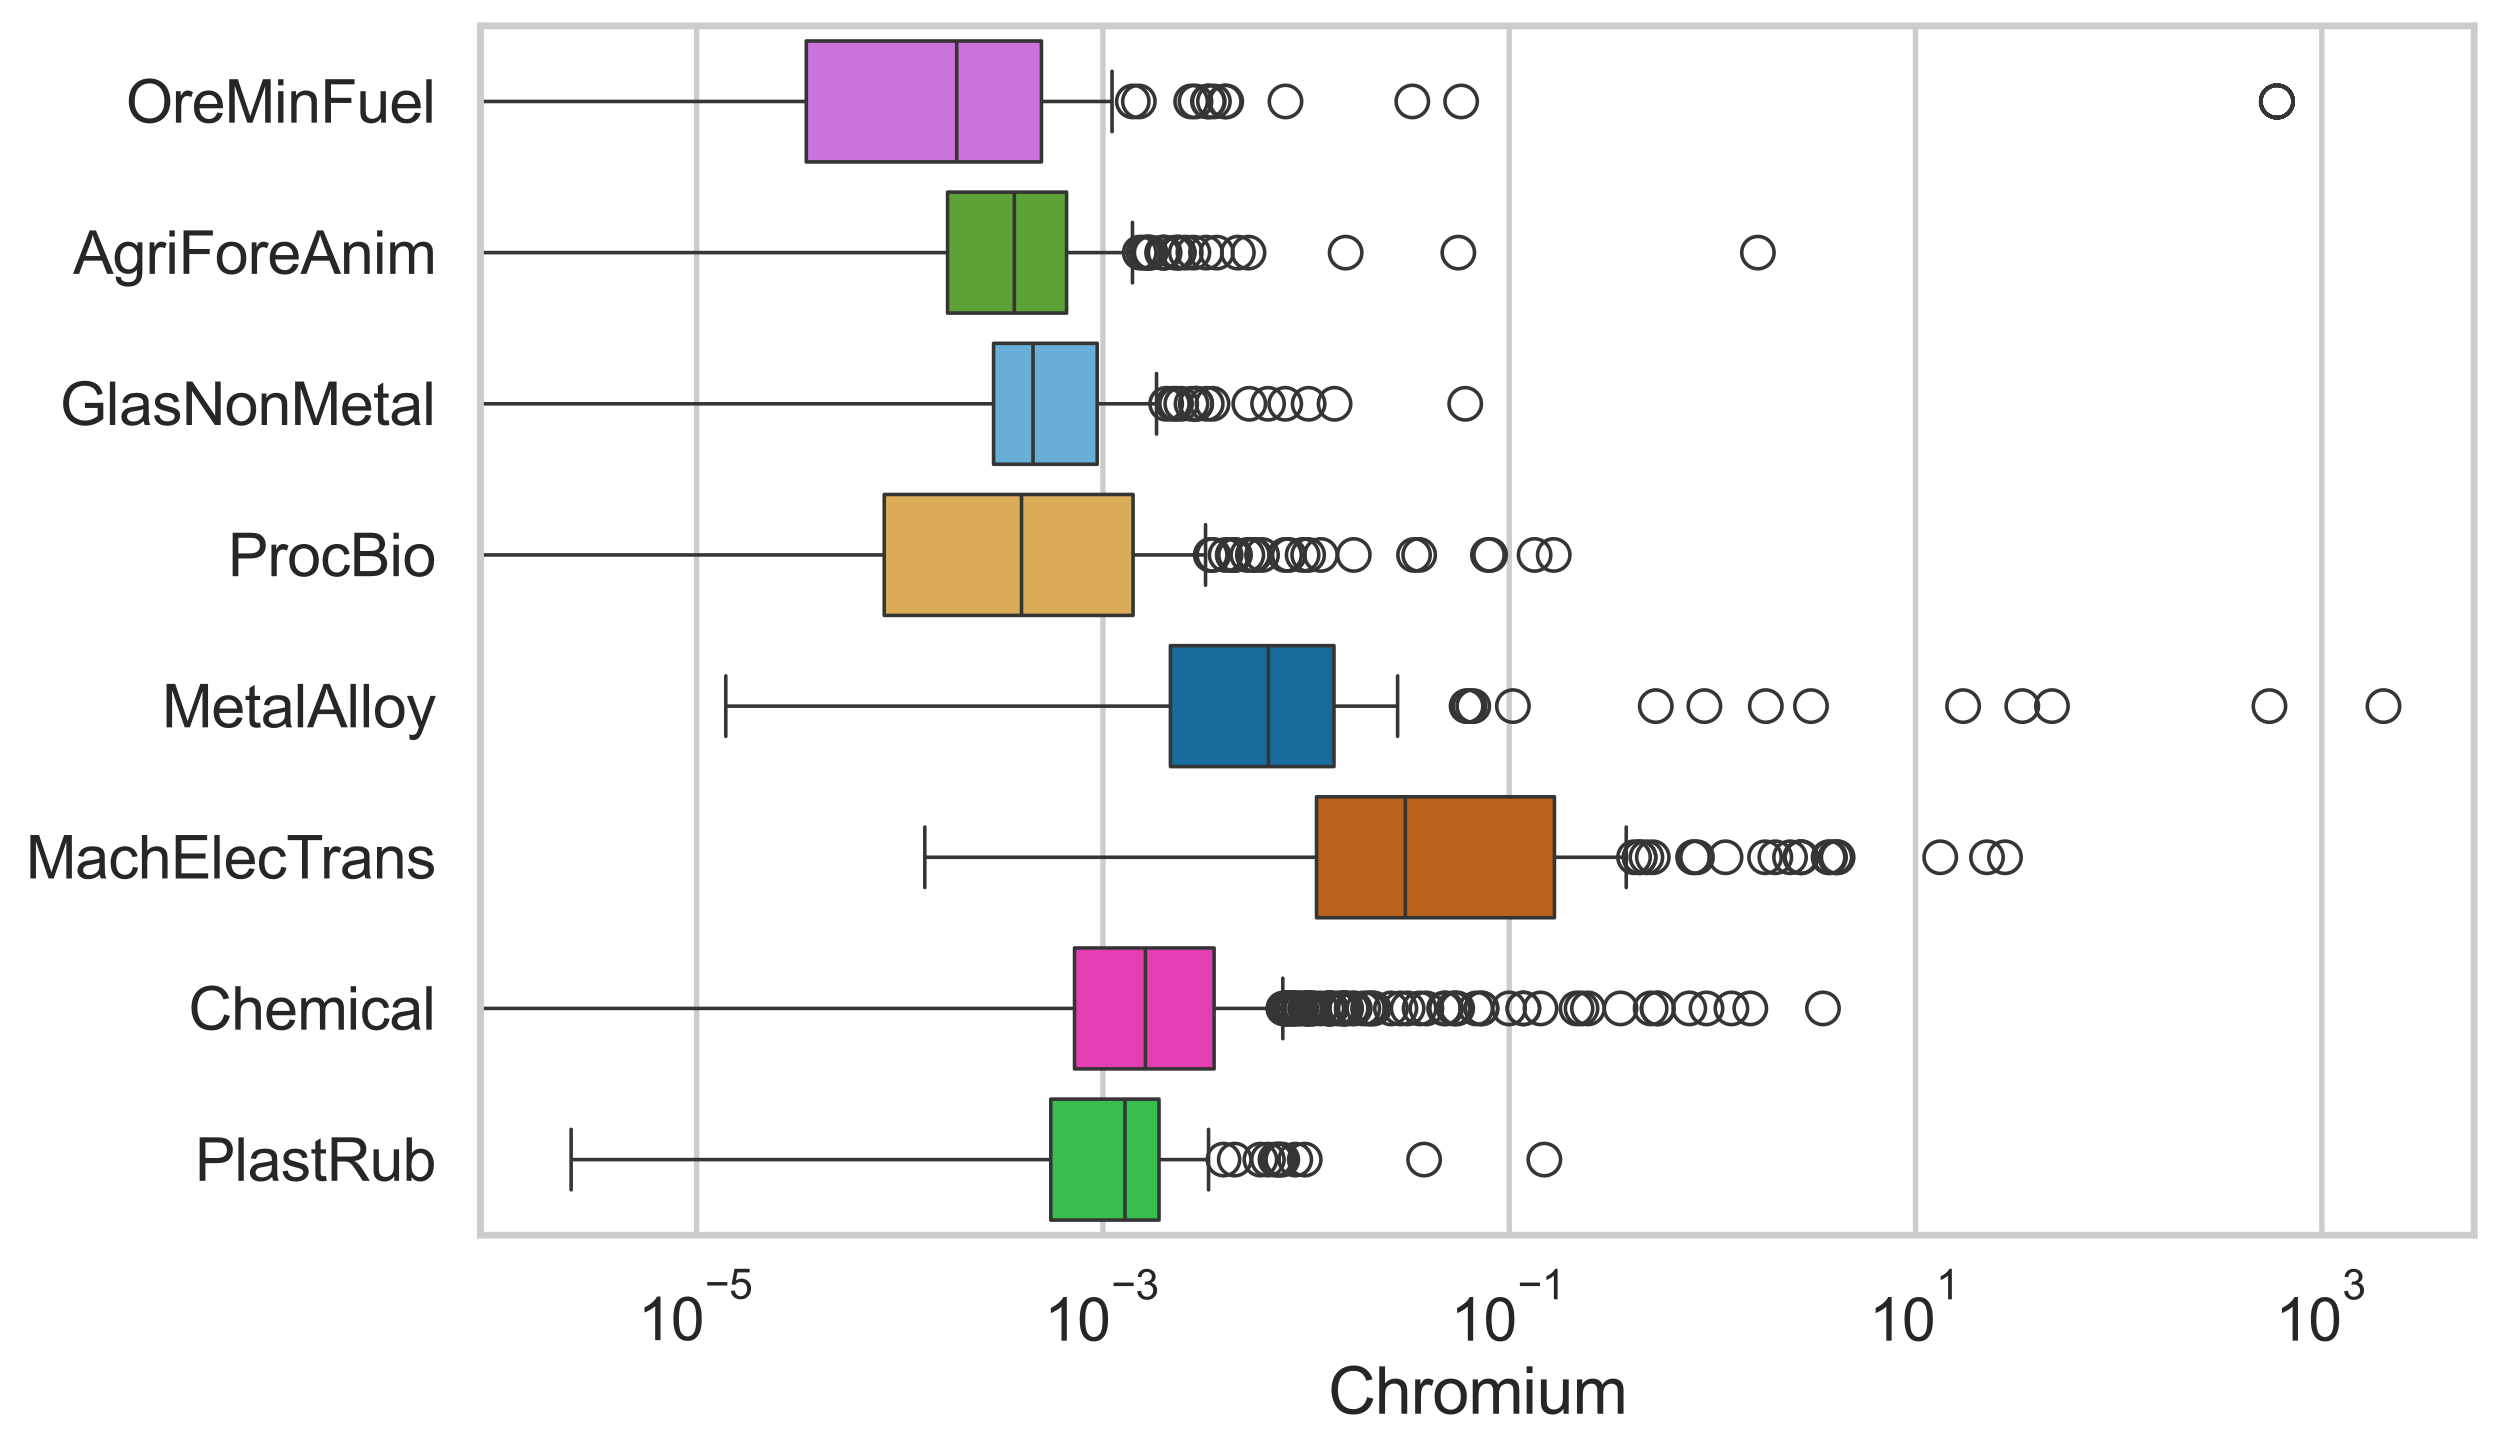 <?xml version="1.0" encoding="utf-8" standalone="no"?>
<!DOCTYPE svg PUBLIC "-//W3C//DTD SVG 1.1//EN"
  "http://www.w3.org/Graphics/SVG/1.1/DTD/svg11.dtd">
<svg xmlns:xlink="http://www.w3.org/1999/xlink" width="695.577pt" height="404.121pt" viewBox="0 0 695.577 404.121" xmlns="http://www.w3.org/2000/svg" version="1.1">
 <defs>
  <style type="text/css">*{stroke-linejoin: round; stroke-linecap: butt}</style>
 </defs>
 <g id="figure_1">
  <g id="patch_1">
   <path d="M 0 404.121 
L 695.577 404.121 
L 695.577 0 
L 0 0 
z
" style="fill: #ffffff"/>
  </g>
  <g id="axes_1">
   <g id="patch_2">
    <path d="M 133.697 343.665 
L 688.377 343.665 
L 688.377 7.2 
L 133.697 7.2 
z
" style="fill: #ffffff"/>
   </g>
   <g id="matplotlib.axis_1">
    <g id="xtick_1">
     <g id="line2d_1">
      <path d="M 193.818 343.665 
L 193.818 7.2 
" clip-path="url(#p1c34fe9212)" style="fill: none; stroke: #cccccc; stroke-width: 1.5; stroke-linecap: round"/>
     </g>
     <g id="text_1">
      <!-- $\mathdefault{10^{-5}}$ -->
      <g style="fill: #262626" transform="translate(177.483 373.015) scale(0.165 -0.165)">
       <defs>
        <path id="ArialMT-31" d="M 2384 0 
L 1822 0 
L 1822 3584 
Q 1619 3391 1289 3197 
Q 959 3003 697 2906 
L 697 3450 
Q 1169 3672 1522 3987 
Q 1875 4303 2022 4600 
L 2384 4600 
L 2384 0 
z
" transform="scale(0.016)"/>
        <path id="ArialMT-30" d="M 266 2259 
Q 266 3072 433 3567 
Q 600 4063 929 4331 
Q 1259 4600 1759 4600 
Q 2128 4600 2406 4451 
Q 2684 4303 2865 4023 
Q 3047 3744 3150 3342 
Q 3253 2941 3253 2259 
Q 3253 1453 3087 958 
Q 2922 463 2592 192 
Q 2263 -78 1759 -78 
Q 1097 -78 719 397 
Q 266 969 266 2259 
z
M 844 2259 
Q 844 1131 1108 757 
Q 1372 384 1759 384 
Q 2147 384 2411 759 
Q 2675 1134 2675 2259 
Q 2675 3391 2411 3762 
Q 2147 4134 1753 4134 
Q 1366 4134 1134 3806 
Q 844 3388 844 2259 
z
" transform="scale(0.016)"/>
        <path id="ArialMT-2212" d="M 3381 1997 
L 356 1997 
L 356 2522 
L 3381 2522 
L 3381 1997 
z
" transform="scale(0.016)"/>
        <path id="ArialMT-35" d="M 266 1200 
L 856 1250 
Q 922 819 1161 601 
Q 1400 384 1738 384 
Q 2144 384 2425 690 
Q 2706 997 2706 1503 
Q 2706 1984 2436 2262 
Q 2166 2541 1728 2541 
Q 1456 2541 1237 2417 
Q 1019 2294 894 2097 
L 366 2166 
L 809 4519 
L 3088 4519 
L 3088 3981 
L 1259 3981 
L 1013 2750 
Q 1425 3038 1878 3038 
Q 2478 3038 2890 2622 
Q 3303 2206 3303 1553 
Q 3303 931 2941 478 
Q 2500 -78 1738 -78 
Q 1113 -78 717 272 
Q 322 622 266 1200 
z
" transform="scale(0.016)"/>
       </defs>
       <use xlink:href="#ArialMT-31" transform="translate(0 0.88)"/>
       <use xlink:href="#ArialMT-30" transform="translate(55.615 0.88)"/>
       <use xlink:href="#ArialMT-2212" transform="translate(112.973 70.573) scale(0.7)"/>
       <use xlink:href="#ArialMT-35" transform="translate(153.852 70.573) scale(0.7)"/>
      </g>
     </g>
    </g>
    <g id="xtick_2">
     <g id="line2d_2">
      <path d="M 306.868 343.665 
L 306.868 7.2 
" clip-path="url(#p1c34fe9212)" style="fill: none; stroke: #cccccc; stroke-width: 1.5; stroke-linecap: round"/>
     </g>
     <g id="text_2">
      <!-- $\mathdefault{10^{-3}}$ -->
      <g style="fill: #262626" transform="translate(290.533 373.18) scale(0.165 -0.165)">
       <defs>
        <path id="ArialMT-33" d="M 269 1209 
L 831 1284 
Q 928 806 1161 595 
Q 1394 384 1728 384 
Q 2125 384 2398 659 
Q 2672 934 2672 1341 
Q 2672 1728 2419 1979 
Q 2166 2231 1775 2231 
Q 1616 2231 1378 2169 
L 1441 2663 
Q 1497 2656 1531 2656 
Q 1891 2656 2178 2843 
Q 2466 3031 2466 3422 
Q 2466 3731 2256 3934 
Q 2047 4138 1716 4138 
Q 1388 4138 1169 3931 
Q 950 3725 888 3313 
L 325 3413 
Q 428 3978 793 4289 
Q 1159 4600 1703 4600 
Q 2078 4600 2393 4439 
Q 2709 4278 2876 4000 
Q 3044 3722 3044 3409 
Q 3044 3113 2884 2869 
Q 2725 2625 2413 2481 
Q 2819 2388 3044 2092 
Q 3269 1797 3269 1353 
Q 3269 753 2831 336 
Q 2394 -81 1725 -81 
Q 1122 -81 723 278 
Q 325 638 269 1209 
z
" transform="scale(0.016)"/>
       </defs>
       <use xlink:href="#ArialMT-31" transform="translate(0 0.994)"/>
       <use xlink:href="#ArialMT-30" transform="translate(55.615 0.994)"/>
       <use xlink:href="#ArialMT-2212" transform="translate(112.973 70.688) scale(0.7)"/>
       <use xlink:href="#ArialMT-33" transform="translate(153.852 70.688) scale(0.7)"/>
      </g>
     </g>
    </g>
    <g id="xtick_3">
     <g id="line2d_3">
      <path d="M 419.919 343.665 
L 419.919 7.2 
" clip-path="url(#p1c34fe9212)" style="fill: none; stroke: #cccccc; stroke-width: 1.5; stroke-linecap: round"/>
     </g>
     <g id="text_3">
      <!-- $\mathdefault{10^{-1}}$ -->
      <g style="fill: #262626" transform="translate(403.584 373.18) scale(0.165 -0.165)">
       <use xlink:href="#ArialMT-31" transform="translate(0 0.994)"/>
       <use xlink:href="#ArialMT-30" transform="translate(55.615 0.994)"/>
       <use xlink:href="#ArialMT-2212" transform="translate(112.973 70.688) scale(0.7)"/>
       <use xlink:href="#ArialMT-31" transform="translate(153.852 70.688) scale(0.7)"/>
      </g>
     </g>
    </g>
    <g id="xtick_4">
     <g id="line2d_4">
      <path d="M 532.969 343.665 
L 532.969 7.2 
" clip-path="url(#p1c34fe9212)" style="fill: none; stroke: #cccccc; stroke-width: 1.5; stroke-linecap: round"/>
     </g>
     <g id="text_4">
      <!-- $\mathdefault{10^{1}}$ -->
      <g style="fill: #262626" transform="translate(520.017 373.18) scale(0.165 -0.165)">
       <use xlink:href="#ArialMT-31" transform="translate(0 0.994)"/>
       <use xlink:href="#ArialMT-30" transform="translate(55.615 0.994)"/>
       <use xlink:href="#ArialMT-31" transform="translate(112.973 70.688) scale(0.7)"/>
      </g>
     </g>
    </g>
    <g id="xtick_5">
     <g id="line2d_5">
      <path d="M 646.019 343.665 
L 646.019 7.2 
" clip-path="url(#p1c34fe9212)" style="fill: none; stroke: #cccccc; stroke-width: 1.5; stroke-linecap: round"/>
     </g>
     <g id="text_5">
      <!-- $\mathdefault{10^{3}}$ -->
      <g style="fill: #262626" transform="translate(633.067 373.18) scale(0.165 -0.165)">
       <use xlink:href="#ArialMT-31" transform="translate(0 0.994)"/>
       <use xlink:href="#ArialMT-30" transform="translate(55.615 0.994)"/>
       <use xlink:href="#ArialMT-33" transform="translate(112.973 70.688) scale(0.7)"/>
      </g>
     </g>
    </g>
    <g id="text_6">
     <!-- Chromium -->
     <g style="fill: #262626" transform="translate(369.533 393.344) scale(0.18 -0.18)">
      <defs>
       <path id="ArialMT-43" d="M 3763 1606 
L 4369 1453 
Q 4178 706 3683 314 
Q 3188 -78 2472 -78 
Q 1731 -78 1267 223 
Q 803 525 561 1097 
Q 319 1669 319 2325 
Q 319 3041 592 3573 
Q 866 4106 1370 4382 
Q 1875 4659 2481 4659 
Q 3169 4659 3637 4309 
Q 4106 3959 4291 3325 
L 3694 3184 
Q 3534 3684 3231 3912 
Q 2928 4141 2469 4141 
Q 1941 4141 1586 3887 
Q 1231 3634 1087 3207 
Q 944 2781 944 2328 
Q 944 1744 1114 1308 
Q 1284 872 1643 656 
Q 2003 441 2422 441 
Q 2931 441 3284 734 
Q 3638 1028 3763 1606 
z
" transform="scale(0.016)"/>
       <path id="ArialMT-68" d="M 422 0 
L 422 4581 
L 984 4581 
L 984 2938 
Q 1378 3394 1978 3394 
Q 2347 3394 2619 3248 
Q 2891 3103 3008 2847 
Q 3125 2591 3125 2103 
L 3125 0 
L 2563 0 
L 2563 2103 
Q 2563 2525 2380 2717 
Q 2197 2909 1863 2909 
Q 1613 2909 1392 2779 
Q 1172 2650 1078 2428 
Q 984 2206 984 1816 
L 984 0 
L 422 0 
z
" transform="scale(0.016)"/>
       <path id="ArialMT-72" d="M 416 0 
L 416 3319 
L 922 3319 
L 922 2816 
Q 1116 3169 1280 3281 
Q 1444 3394 1641 3394 
Q 1925 3394 2219 3213 
L 2025 2691 
Q 1819 2813 1613 2813 
Q 1428 2813 1281 2702 
Q 1134 2591 1072 2394 
Q 978 2094 978 1738 
L 978 0 
L 416 0 
z
" transform="scale(0.016)"/>
       <path id="ArialMT-6f" d="M 213 1659 
Q 213 2581 725 3025 
Q 1153 3394 1769 3394 
Q 2453 3394 2887 2945 
Q 3322 2497 3322 1706 
Q 3322 1066 3130 698 
Q 2938 331 2570 128 
Q 2203 -75 1769 -75 
Q 1072 -75 642 372 
Q 213 819 213 1659 
z
M 791 1659 
Q 791 1022 1069 705 
Q 1347 388 1769 388 
Q 2188 388 2466 706 
Q 2744 1025 2744 1678 
Q 2744 2294 2464 2611 
Q 2184 2928 1769 2928 
Q 1347 2928 1069 2612 
Q 791 2297 791 1659 
z
" transform="scale(0.016)"/>
       <path id="ArialMT-6d" d="M 422 0 
L 422 3319 
L 925 3319 
L 925 2853 
Q 1081 3097 1340 3245 
Q 1600 3394 1931 3394 
Q 2300 3394 2536 3241 
Q 2772 3088 2869 2813 
Q 3263 3394 3894 3394 
Q 4388 3394 4653 3120 
Q 4919 2847 4919 2278 
L 4919 0 
L 4359 0 
L 4359 2091 
Q 4359 2428 4304 2576 
Q 4250 2725 4106 2815 
Q 3963 2906 3769 2906 
Q 3419 2906 3187 2673 
Q 2956 2441 2956 1928 
L 2956 0 
L 2394 0 
L 2394 2156 
Q 2394 2531 2256 2718 
Q 2119 2906 1806 2906 
Q 1569 2906 1367 2781 
Q 1166 2656 1075 2415 
Q 984 2175 984 1722 
L 984 0 
L 422 0 
z
" transform="scale(0.016)"/>
       <path id="ArialMT-69" d="M 425 3934 
L 425 4581 
L 988 4581 
L 988 3934 
L 425 3934 
z
M 425 0 
L 425 3319 
L 988 3319 
L 988 0 
L 425 0 
z
" transform="scale(0.016)"/>
       <path id="ArialMT-75" d="M 2597 0 
L 2597 488 
Q 2209 -75 1544 -75 
Q 1250 -75 995 37 
Q 741 150 617 320 
Q 494 491 444 738 
Q 409 903 409 1263 
L 409 3319 
L 972 3319 
L 972 1478 
Q 972 1038 1006 884 
Q 1059 663 1231 536 
Q 1403 409 1656 409 
Q 1909 409 2131 539 
Q 2353 669 2445 892 
Q 2538 1116 2538 1541 
L 2538 3319 
L 3100 3319 
L 3100 0 
L 2597 0 
z
" transform="scale(0.016)"/>
      </defs>
      <use xlink:href="#ArialMT-43"/>
      <use xlink:href="#ArialMT-68" transform="translate(72.217 0)"/>
      <use xlink:href="#ArialMT-72" transform="translate(127.832 0)"/>
      <use xlink:href="#ArialMT-6f" transform="translate(161.133 0)"/>
      <use xlink:href="#ArialMT-6d" transform="translate(216.748 0)"/>
      <use xlink:href="#ArialMT-69" transform="translate(300.049 0)"/>
      <use xlink:href="#ArialMT-75" transform="translate(322.266 0)"/>
      <use xlink:href="#ArialMT-6d" transform="translate(377.881 0)"/>
     </g>
    </g>
   </g>
   <g id="matplotlib.axis_2">
    <g id="ytick_1">
     <g id="text_7">
      <!-- OreMinFuel -->
      <g style="fill: #262626" transform="translate(35.013 34.134) scale(0.165 -0.165)">
       <defs>
        <path id="ArialMT-4f" d="M 309 2231 
Q 309 3372 921 4017 
Q 1534 4663 2503 4663 
Q 3138 4663 3647 4359 
Q 4156 4056 4423 3514 
Q 4691 2972 4691 2284 
Q 4691 1588 4409 1038 
Q 4128 488 3612 205 
Q 3097 -78 2500 -78 
Q 1853 -78 1343 234 
Q 834 547 571 1087 
Q 309 1628 309 2231 
z
M 934 2222 
Q 934 1394 1379 917 
Q 1825 441 2497 441 
Q 3181 441 3623 922 
Q 4066 1403 4066 2288 
Q 4066 2847 3877 3264 
Q 3688 3681 3323 3911 
Q 2959 4141 2506 4141 
Q 1863 4141 1398 3698 
Q 934 3256 934 2222 
z
" transform="scale(0.016)"/>
        <path id="ArialMT-65" d="M 2694 1069 
L 3275 997 
Q 3138 488 2766 206 
Q 2394 -75 1816 -75 
Q 1088 -75 661 373 
Q 234 822 234 1631 
Q 234 2469 665 2931 
Q 1097 3394 1784 3394 
Q 2450 3394 2872 2941 
Q 3294 2488 3294 1666 
Q 3294 1616 3291 1516 
L 816 1516 
Q 847 969 1125 678 
Q 1403 388 1819 388 
Q 2128 388 2347 550 
Q 2566 713 2694 1069 
z
M 847 1978 
L 2700 1978 
Q 2663 2397 2488 2606 
Q 2219 2931 1791 2931 
Q 1403 2931 1139 2672 
Q 875 2413 847 1978 
z
" transform="scale(0.016)"/>
        <path id="ArialMT-4d" d="M 475 0 
L 475 4581 
L 1388 4581 
L 2472 1338 
Q 2622 884 2691 659 
Q 2769 909 2934 1394 
L 4031 4581 
L 4847 4581 
L 4847 0 
L 4263 0 
L 4263 3834 
L 2931 0 
L 2384 0 
L 1059 3900 
L 1059 0 
L 475 0 
z
" transform="scale(0.016)"/>
        <path id="ArialMT-6e" d="M 422 0 
L 422 3319 
L 928 3319 
L 928 2847 
Q 1294 3394 1984 3394 
Q 2284 3394 2536 3286 
Q 2788 3178 2913 3003 
Q 3038 2828 3088 2588 
Q 3119 2431 3119 2041 
L 3119 0 
L 2556 0 
L 2556 2019 
Q 2556 2363 2490 2533 
Q 2425 2703 2258 2804 
Q 2091 2906 1866 2906 
Q 1506 2906 1245 2678 
Q 984 2450 984 1813 
L 984 0 
L 422 0 
z
" transform="scale(0.016)"/>
        <path id="ArialMT-46" d="M 525 0 
L 525 4581 
L 3616 4581 
L 3616 4041 
L 1131 4041 
L 1131 2622 
L 3281 2622 
L 3281 2081 
L 1131 2081 
L 1131 0 
L 525 0 
z
" transform="scale(0.016)"/>
        <path id="ArialMT-6c" d="M 409 0 
L 409 4581 
L 972 4581 
L 972 0 
L 409 0 
z
" transform="scale(0.016)"/>
       </defs>
       <use xlink:href="#ArialMT-4f"/>
       <use xlink:href="#ArialMT-72" transform="translate(77.783 0)"/>
       <use xlink:href="#ArialMT-65" transform="translate(111.084 0)"/>
       <use xlink:href="#ArialMT-4d" transform="translate(166.699 0)"/>
       <use xlink:href="#ArialMT-69" transform="translate(250 0)"/>
       <use xlink:href="#ArialMT-6e" transform="translate(272.217 0)"/>
       <use xlink:href="#ArialMT-46" transform="translate(327.832 0)"/>
       <use xlink:href="#ArialMT-75" transform="translate(388.916 0)"/>
       <use xlink:href="#ArialMT-65" transform="translate(444.531 0)"/>
       <use xlink:href="#ArialMT-6c" transform="translate(500.146 0)"/>
      </g>
     </g>
    </g>
    <g id="ytick_2">
     <g id="text_8">
      <!-- AgriForeAnim -->
      <g style="fill: #262626" transform="translate(20.341 76.192) scale(0.165 -0.165)">
       <defs>
        <path id="ArialMT-41" d="M -9 0 
L 1750 4581 
L 2403 4581 
L 4278 0 
L 3588 0 
L 3053 1388 
L 1138 1388 
L 634 0 
L -9 0 
z
M 1313 1881 
L 2866 1881 
L 2388 3150 
Q 2169 3728 2063 4100 
Q 1975 3659 1816 3225 
L 1313 1881 
z
" transform="scale(0.016)"/>
        <path id="ArialMT-67" d="M 319 -275 
L 866 -356 
Q 900 -609 1056 -725 
Q 1266 -881 1628 -881 
Q 2019 -881 2231 -725 
Q 2444 -569 2519 -288 
Q 2563 -116 2559 434 
Q 2191 0 1641 0 
Q 956 0 581 494 
Q 206 988 206 1678 
Q 206 2153 378 2554 
Q 550 2956 876 3175 
Q 1203 3394 1644 3394 
Q 2231 3394 2613 2919 
L 2613 3319 
L 3131 3319 
L 3131 450 
Q 3131 -325 2973 -648 
Q 2816 -972 2473 -1159 
Q 2131 -1347 1631 -1347 
Q 1038 -1347 672 -1080 
Q 306 -813 319 -275 
z
M 784 1719 
Q 784 1066 1043 766 
Q 1303 466 1694 466 
Q 2081 466 2343 764 
Q 2606 1063 2606 1700 
Q 2606 2309 2336 2618 
Q 2066 2928 1684 2928 
Q 1309 2928 1046 2623 
Q 784 2319 784 1719 
z
" transform="scale(0.016)"/>
       </defs>
       <use xlink:href="#ArialMT-41"/>
       <use xlink:href="#ArialMT-67" transform="translate(66.699 0)"/>
       <use xlink:href="#ArialMT-72" transform="translate(122.314 0)"/>
       <use xlink:href="#ArialMT-69" transform="translate(155.615 0)"/>
       <use xlink:href="#ArialMT-46" transform="translate(177.832 0)"/>
       <use xlink:href="#ArialMT-6f" transform="translate(238.916 0)"/>
       <use xlink:href="#ArialMT-72" transform="translate(294.531 0)"/>
       <use xlink:href="#ArialMT-65" transform="translate(327.832 0)"/>
       <use xlink:href="#ArialMT-41" transform="translate(383.447 0)"/>
       <use xlink:href="#ArialMT-6e" transform="translate(450.146 0)"/>
       <use xlink:href="#ArialMT-69" transform="translate(505.762 0)"/>
       <use xlink:href="#ArialMT-6d" transform="translate(527.979 0)"/>
      </g>
     </g>
    </g>
    <g id="ytick_3">
     <g id="text_9">
      <!-- GlasNonMetal -->
      <g style="fill: #262626" transform="translate(16.659 118.25) scale(0.165 -0.165)">
       <defs>
        <path id="ArialMT-47" d="M 2638 1797 
L 2638 2334 
L 4578 2338 
L 4578 638 
Q 4131 281 3656 101 
Q 3181 -78 2681 -78 
Q 2006 -78 1454 211 
Q 903 500 622 1047 
Q 341 1594 341 2269 
Q 341 2938 620 3517 
Q 900 4097 1425 4378 
Q 1950 4659 2634 4659 
Q 3131 4659 3532 4498 
Q 3934 4338 4162 4050 
Q 4391 3763 4509 3300 
L 3963 3150 
Q 3859 3500 3706 3700 
Q 3553 3900 3268 4020 
Q 2984 4141 2638 4141 
Q 2222 4141 1919 4014 
Q 1616 3888 1430 3681 
Q 1244 3475 1141 3228 
Q 966 2803 966 2306 
Q 966 1694 1177 1281 
Q 1388 869 1791 669 
Q 2194 469 2647 469 
Q 3041 469 3416 620 
Q 3791 772 3984 944 
L 3984 1797 
L 2638 1797 
z
" transform="scale(0.016)"/>
        <path id="ArialMT-61" d="M 2588 409 
Q 2275 144 1986 34 
Q 1697 -75 1366 -75 
Q 819 -75 525 192 
Q 231 459 231 875 
Q 231 1119 342 1320 
Q 453 1522 633 1644 
Q 813 1766 1038 1828 
Q 1203 1872 1538 1913 
Q 2219 1994 2541 2106 
Q 2544 2222 2544 2253 
Q 2544 2597 2384 2738 
Q 2169 2928 1744 2928 
Q 1347 2928 1158 2789 
Q 969 2650 878 2297 
L 328 2372 
Q 403 2725 575 2942 
Q 747 3159 1072 3276 
Q 1397 3394 1825 3394 
Q 2250 3394 2515 3294 
Q 2781 3194 2906 3042 
Q 3031 2891 3081 2659 
Q 3109 2516 3109 2141 
L 3109 1391 
Q 3109 606 3145 398 
Q 3181 191 3288 0 
L 2700 0 
Q 2613 175 2588 409 
z
M 2541 1666 
Q 2234 1541 1622 1453 
Q 1275 1403 1131 1340 
Q 988 1278 909 1158 
Q 831 1038 831 891 
Q 831 666 1001 516 
Q 1172 366 1500 366 
Q 1825 366 2078 508 
Q 2331 650 2450 897 
Q 2541 1088 2541 1459 
L 2541 1666 
z
" transform="scale(0.016)"/>
        <path id="ArialMT-73" d="M 197 991 
L 753 1078 
Q 800 744 1014 566 
Q 1228 388 1613 388 
Q 2000 388 2187 545 
Q 2375 703 2375 916 
Q 2375 1106 2209 1216 
Q 2094 1291 1634 1406 
Q 1016 1563 777 1677 
Q 538 1791 414 1992 
Q 291 2194 291 2438 
Q 291 2659 392 2848 
Q 494 3038 669 3163 
Q 800 3259 1026 3326 
Q 1253 3394 1513 3394 
Q 1903 3394 2198 3281 
Q 2494 3169 2634 2976 
Q 2775 2784 2828 2463 
L 2278 2388 
Q 2241 2644 2061 2787 
Q 1881 2931 1553 2931 
Q 1166 2931 1000 2803 
Q 834 2675 834 2503 
Q 834 2394 903 2306 
Q 972 2216 1119 2156 
Q 1203 2125 1616 2013 
Q 2213 1853 2448 1751 
Q 2684 1650 2818 1456 
Q 2953 1263 2953 975 
Q 2953 694 2789 445 
Q 2625 197 2315 61 
Q 2006 -75 1616 -75 
Q 969 -75 630 194 
Q 291 463 197 991 
z
" transform="scale(0.016)"/>
        <path id="ArialMT-4e" d="M 488 0 
L 488 4581 
L 1109 4581 
L 3516 984 
L 3516 4581 
L 4097 4581 
L 4097 0 
L 3475 0 
L 1069 3600 
L 1069 0 
L 488 0 
z
" transform="scale(0.016)"/>
        <path id="ArialMT-74" d="M 1650 503 
L 1731 6 
Q 1494 -44 1306 -44 
Q 1000 -44 831 53 
Q 663 150 594 308 
Q 525 466 525 972 
L 525 2881 
L 113 2881 
L 113 3319 
L 525 3319 
L 525 4141 
L 1084 4478 
L 1084 3319 
L 1650 3319 
L 1650 2881 
L 1084 2881 
L 1084 941 
Q 1084 700 1114 631 
Q 1144 563 1211 522 
Q 1278 481 1403 481 
Q 1497 481 1650 503 
z
" transform="scale(0.016)"/>
       </defs>
       <use xlink:href="#ArialMT-47"/>
       <use xlink:href="#ArialMT-6c" transform="translate(77.783 0)"/>
       <use xlink:href="#ArialMT-61" transform="translate(100 0)"/>
       <use xlink:href="#ArialMT-73" transform="translate(155.615 0)"/>
       <use xlink:href="#ArialMT-4e" transform="translate(205.615 0)"/>
       <use xlink:href="#ArialMT-6f" transform="translate(277.832 0)"/>
       <use xlink:href="#ArialMT-6e" transform="translate(333.447 0)"/>
       <use xlink:href="#ArialMT-4d" transform="translate(389.062 0)"/>
       <use xlink:href="#ArialMT-65" transform="translate(472.363 0)"/>
       <use xlink:href="#ArialMT-74" transform="translate(527.979 0)"/>
       <use xlink:href="#ArialMT-61" transform="translate(555.762 0)"/>
       <use xlink:href="#ArialMT-6c" transform="translate(611.377 0)"/>
      </g>
     </g>
    </g>
    <g id="ytick_4">
     <g id="text_10">
      <!-- ProcBio -->
      <g style="fill: #262626" transform="translate(63.424 160.308) scale(0.165 -0.165)">
       <defs>
        <path id="ArialMT-50" d="M 494 0 
L 494 4581 
L 2222 4581 
Q 2678 4581 2919 4538 
Q 3256 4481 3484 4323 
Q 3713 4166 3852 3881 
Q 3991 3597 3991 3256 
Q 3991 2672 3619 2267 
Q 3247 1863 2275 1863 
L 1100 1863 
L 1100 0 
L 494 0 
z
M 1100 2403 
L 2284 2403 
Q 2872 2403 3119 2622 
Q 3366 2841 3366 3238 
Q 3366 3525 3220 3729 
Q 3075 3934 2838 4000 
Q 2684 4041 2272 4041 
L 1100 4041 
L 1100 2403 
z
" transform="scale(0.016)"/>
        <path id="ArialMT-63" d="M 2588 1216 
L 3141 1144 
Q 3050 572 2676 248 
Q 2303 -75 1759 -75 
Q 1078 -75 664 370 
Q 250 816 250 1647 
Q 250 2184 428 2587 
Q 606 2991 970 3192 
Q 1334 3394 1763 3394 
Q 2303 3394 2647 3120 
Q 2991 2847 3088 2344 
L 2541 2259 
Q 2463 2594 2264 2762 
Q 2066 2931 1784 2931 
Q 1359 2931 1093 2626 
Q 828 2322 828 1663 
Q 828 994 1084 691 
Q 1341 388 1753 388 
Q 2084 388 2306 591 
Q 2528 794 2588 1216 
z
" transform="scale(0.016)"/>
        <path id="ArialMT-42" d="M 469 0 
L 469 4581 
L 2188 4581 
Q 2713 4581 3030 4442 
Q 3347 4303 3526 4014 
Q 3706 3725 3706 3409 
Q 3706 3116 3547 2856 
Q 3388 2597 3066 2438 
Q 3481 2316 3704 2022 
Q 3928 1728 3928 1328 
Q 3928 1006 3792 729 
Q 3656 453 3456 303 
Q 3256 153 2954 76 
Q 2653 0 2216 0 
L 469 0 
z
M 1075 2656 
L 2066 2656 
Q 2469 2656 2644 2709 
Q 2875 2778 2992 2937 
Q 3109 3097 3109 3338 
Q 3109 3566 3000 3739 
Q 2891 3913 2687 3977 
Q 2484 4041 1991 4041 
L 1075 4041 
L 1075 2656 
z
M 1075 541 
L 2216 541 
Q 2509 541 2628 563 
Q 2838 600 2978 687 
Q 3119 775 3209 942 
Q 3300 1109 3300 1328 
Q 3300 1584 3169 1773 
Q 3038 1963 2805 2039 
Q 2572 2116 2134 2116 
L 1075 2116 
L 1075 541 
z
" transform="scale(0.016)"/>
       </defs>
       <use xlink:href="#ArialMT-50"/>
       <use xlink:href="#ArialMT-72" transform="translate(66.699 0)"/>
       <use xlink:href="#ArialMT-6f" transform="translate(100 0)"/>
       <use xlink:href="#ArialMT-63" transform="translate(155.615 0)"/>
       <use xlink:href="#ArialMT-42" transform="translate(205.615 0)"/>
       <use xlink:href="#ArialMT-69" transform="translate(272.314 0)"/>
       <use xlink:href="#ArialMT-6f" transform="translate(294.531 0)"/>
      </g>
     </g>
    </g>
    <g id="ytick_5">
     <g id="text_11">
      <!-- MetalAlloy -->
      <g style="fill: #262626" transform="translate(45.088 202.366) scale(0.165 -0.165)">
       <defs>
        <path id="ArialMT-79" d="M 397 -1278 
L 334 -750 
Q 519 -800 656 -800 
Q 844 -800 956 -737 
Q 1069 -675 1141 -563 
Q 1194 -478 1313 -144 
Q 1328 -97 1363 -6 
L 103 3319 
L 709 3319 
L 1400 1397 
Q 1534 1031 1641 628 
Q 1738 1016 1872 1384 
L 2581 3319 
L 3144 3319 
L 1881 -56 
Q 1678 -603 1566 -809 
Q 1416 -1088 1222 -1217 
Q 1028 -1347 759 -1347 
Q 597 -1347 397 -1278 
z
" transform="scale(0.016)"/>
       </defs>
       <use xlink:href="#ArialMT-4d"/>
       <use xlink:href="#ArialMT-65" transform="translate(83.301 0)"/>
       <use xlink:href="#ArialMT-74" transform="translate(138.916 0)"/>
       <use xlink:href="#ArialMT-61" transform="translate(166.699 0)"/>
       <use xlink:href="#ArialMT-6c" transform="translate(222.314 0)"/>
       <use xlink:href="#ArialMT-41" transform="translate(244.531 0)"/>
       <use xlink:href="#ArialMT-6c" transform="translate(311.23 0)"/>
       <use xlink:href="#ArialMT-6c" transform="translate(333.447 0)"/>
       <use xlink:href="#ArialMT-6f" transform="translate(355.664 0)"/>
       <use xlink:href="#ArialMT-79" transform="translate(411.279 0)"/>
      </g>
     </g>
    </g>
    <g id="ytick_6">
     <g id="text_12">
      <!-- MachElecTrans -->
      <g style="fill: #262626" transform="translate(7.2 244.425) scale(0.165 -0.165)">
       <defs>
        <path id="ArialMT-45" d="M 506 0 
L 506 4581 
L 3819 4581 
L 3819 4041 
L 1113 4041 
L 1113 2638 
L 3647 2638 
L 3647 2100 
L 1113 2100 
L 1113 541 
L 3925 541 
L 3925 0 
L 506 0 
z
" transform="scale(0.016)"/>
        <path id="ArialMT-54" d="M 1659 0 
L 1659 4041 
L 150 4041 
L 150 4581 
L 3781 4581 
L 3781 4041 
L 2266 4041 
L 2266 0 
L 1659 0 
z
" transform="scale(0.016)"/>
       </defs>
       <use xlink:href="#ArialMT-4d"/>
       <use xlink:href="#ArialMT-61" transform="translate(83.301 0)"/>
       <use xlink:href="#ArialMT-63" transform="translate(138.916 0)"/>
       <use xlink:href="#ArialMT-68" transform="translate(188.916 0)"/>
       <use xlink:href="#ArialMT-45" transform="translate(244.531 0)"/>
       <use xlink:href="#ArialMT-6c" transform="translate(311.23 0)"/>
       <use xlink:href="#ArialMT-65" transform="translate(333.447 0)"/>
       <use xlink:href="#ArialMT-63" transform="translate(389.062 0)"/>
       <use xlink:href="#ArialMT-54" transform="translate(439.062 0)"/>
       <use xlink:href="#ArialMT-72" transform="translate(496.396 0)"/>
       <use xlink:href="#ArialMT-61" transform="translate(529.697 0)"/>
       <use xlink:href="#ArialMT-6e" transform="translate(585.312 0)"/>
       <use xlink:href="#ArialMT-73" transform="translate(640.928 0)"/>
      </g>
     </g>
    </g>
    <g id="ytick_7">
     <g id="text_13">
      <!-- Chemical -->
      <g style="fill: #262626" transform="translate(52.428 286.483) scale(0.165 -0.165)">
       <use xlink:href="#ArialMT-43"/>
       <use xlink:href="#ArialMT-68" transform="translate(72.217 0)"/>
       <use xlink:href="#ArialMT-65" transform="translate(127.832 0)"/>
       <use xlink:href="#ArialMT-6d" transform="translate(183.447 0)"/>
       <use xlink:href="#ArialMT-69" transform="translate(266.748 0)"/>
       <use xlink:href="#ArialMT-63" transform="translate(288.965 0)"/>
       <use xlink:href="#ArialMT-61" transform="translate(338.965 0)"/>
       <use xlink:href="#ArialMT-6c" transform="translate(394.58 0)"/>
      </g>
     </g>
    </g>
    <g id="ytick_8">
     <g id="text_14">
      <!-- PlastRub -->
      <g style="fill: #262626" transform="translate(54.248 328.541) scale(0.165 -0.165)">
       <defs>
        <path id="ArialMT-52" d="M 503 0 
L 503 4581 
L 2534 4581 
Q 3147 4581 3465 4457 
Q 3784 4334 3975 4021 
Q 4166 3709 4166 3331 
Q 4166 2844 3850 2509 
Q 3534 2175 2875 2084 
Q 3116 1969 3241 1856 
Q 3506 1613 3744 1247 
L 4541 0 
L 3778 0 
L 3172 953 
Q 2906 1366 2734 1584 
Q 2563 1803 2427 1890 
Q 2291 1978 2150 2013 
Q 2047 2034 1813 2034 
L 1109 2034 
L 1109 0 
L 503 0 
z
M 1109 2559 
L 2413 2559 
Q 2828 2559 3062 2645 
Q 3297 2731 3419 2920 
Q 3541 3109 3541 3331 
Q 3541 3656 3305 3865 
Q 3069 4075 2559 4075 
L 1109 4075 
L 1109 2559 
z
" transform="scale(0.016)"/>
        <path id="ArialMT-62" d="M 941 0 
L 419 0 
L 419 4581 
L 981 4581 
L 981 2947 
Q 1338 3394 1891 3394 
Q 2197 3394 2470 3270 
Q 2744 3147 2920 2923 
Q 3097 2700 3197 2384 
Q 3297 2069 3297 1709 
Q 3297 856 2875 390 
Q 2453 -75 1863 -75 
Q 1275 -75 941 416 
L 941 0 
z
M 934 1684 
Q 934 1088 1097 822 
Q 1363 388 1816 388 
Q 2184 388 2453 708 
Q 2722 1028 2722 1663 
Q 2722 2313 2464 2622 
Q 2206 2931 1841 2931 
Q 1472 2931 1203 2611 
Q 934 2291 934 1684 
z
" transform="scale(0.016)"/>
       </defs>
       <use xlink:href="#ArialMT-50"/>
       <use xlink:href="#ArialMT-6c" transform="translate(66.699 0)"/>
       <use xlink:href="#ArialMT-61" transform="translate(88.916 0)"/>
       <use xlink:href="#ArialMT-73" transform="translate(144.531 0)"/>
       <use xlink:href="#ArialMT-74" transform="translate(194.531 0)"/>
       <use xlink:href="#ArialMT-52" transform="translate(222.314 0)"/>
       <use xlink:href="#ArialMT-75" transform="translate(294.531 0)"/>
       <use xlink:href="#ArialMT-62" transform="translate(350.146 0)"/>
      </g>
     </g>
    </g>
   </g>
   <g id="patch_3">
    <path d="M 224.335 11.406 
L 224.335 45.052 
L 289.759 45.052 
L 289.759 11.406 
L 224.335 11.406 
z
" clip-path="url(#p1c34fe9212)" style="fill: #ca74db; stroke: #353535; stroke-linejoin: miter"/>
   </g>
   <g id="line2d_6">
    <path d="M 224.335 28.229 
L -1 28.229 
" clip-path="url(#p1c34fe9212)" style="fill: none; stroke: #353535"/>
   </g>
   <g id="line2d_7">
    <path d="M 289.759 28.229 
L 309.404 28.229 
" clip-path="url(#p1c34fe9212)" style="fill: none; stroke: #353535"/>
   </g>
   <g id="line2d_8">
    <path clip-path="url(#p1c34fe9212)" style="fill: none; stroke: #353535; stroke-linecap: round"/>
   </g>
   <g id="line2d_9">
    <path d="M 309.404 19.817 
L 309.404 36.641 
" clip-path="url(#p1c34fe9212)" style="fill: none; stroke: #353535; stroke-linecap: round"/>
   </g>
   <g id="line2d_10">
    <defs>
     <path id="mc097c3f015" d="M 0 4.5 
C 1.193 4.5 2.338 4.026 3.182 3.182 
C 4.026 2.338 4.5 1.193 4.5 0 
C 4.5 -1.193 4.026 -2.338 3.182 -3.182 
C 2.338 -4.026 1.193 -4.5 0 -4.5 
C -1.193 -4.5 -2.338 -4.026 -3.182 -3.182 
C -4.026 -2.338 -4.5 -1.193 -4.5 0 
C -4.5 1.193 -4.026 2.338 -3.182 3.182 
C -2.338 4.026 -1.193 4.5 0 4.5 
z
" style="stroke: #353535"/>
    </defs>
    <g clip-path="url(#p1c34fe9212)">
     <use xlink:href="#mc097c3f015" x="633.516" y="28.229" style="fill-opacity: 0; stroke: #353535"/>
     <use xlink:href="#mc097c3f015" x="633.512" y="28.229" style="fill-opacity: 0; stroke: #353535"/>
     <use xlink:href="#mc097c3f015" x="633.481" y="28.229" style="fill-opacity: 0; stroke: #353535"/>
     <use xlink:href="#mc097c3f015" x="340.763" y="28.229" style="fill-opacity: 0; stroke: #353535"/>
     <use xlink:href="#mc097c3f015" x="331.419" y="28.229" style="fill-opacity: 0; stroke: #353535"/>
     <use xlink:href="#mc097c3f015" x="336.081" y="28.229" style="fill-opacity: 0; stroke: #353535"/>
     <use xlink:href="#mc097c3f015" x="633.519" y="28.229" style="fill-opacity: 0; stroke: #353535"/>
     <use xlink:href="#mc097c3f015" x="341.18" y="28.229" style="fill-opacity: 0; stroke: #353535"/>
     <use xlink:href="#mc097c3f015" x="332.625" y="28.229" style="fill-opacity: 0; stroke: #353535"/>
     <use xlink:href="#mc097c3f015" x="633.517" y="28.229" style="fill-opacity: 0; stroke: #353535"/>
     <use xlink:href="#mc097c3f015" x="357.662" y="28.229" style="fill-opacity: 0; stroke: #353535"/>
     <use xlink:href="#mc097c3f015" x="633.516" y="28.229" style="fill-opacity: 0; stroke: #353535"/>
     <use xlink:href="#mc097c3f015" x="406.536" y="28.229" style="fill-opacity: 0; stroke: #353535"/>
     <use xlink:href="#mc097c3f015" x="633.511" y="28.229" style="fill-opacity: 0; stroke: #353535"/>
     <use xlink:href="#mc097c3f015" x="316.863" y="28.229" style="fill-opacity: 0; stroke: #353535"/>
     <use xlink:href="#mc097c3f015" x="633.516" y="28.229" style="fill-opacity: 0; stroke: #353535"/>
     <use xlink:href="#mc097c3f015" x="633.519" y="28.229" style="fill-opacity: 0; stroke: #353535"/>
     <use xlink:href="#mc097c3f015" x="392.944" y="28.229" style="fill-opacity: 0; stroke: #353535"/>
     <use xlink:href="#mc097c3f015" x="315.178" y="28.229" style="fill-opacity: 0; stroke: #353535"/>
     <use xlink:href="#mc097c3f015" x="337.752" y="28.229" style="fill-opacity: 0; stroke: #353535"/>
     <use xlink:href="#mc097c3f015" x="633.512" y="28.229" style="fill-opacity: 0; stroke: #353535"/>
     <use xlink:href="#mc097c3f015" x="633.516" y="28.229" style="fill-opacity: 0; stroke: #353535"/>
     <use xlink:href="#mc097c3f015" x="633.514" y="28.229" style="fill-opacity: 0; stroke: #353535"/>
     <use xlink:href="#mc097c3f015" x="633.507" y="28.229" style="fill-opacity: 0; stroke: #353535"/>
     <use xlink:href="#mc097c3f015" x="336.313" y="28.229" style="fill-opacity: 0; stroke: #353535"/>
    </g>
   </g>
   <g id="patch_4">
    <path d="M 263.644 53.464 
L 263.644 87.11 
L 296.759 87.11 
L 296.759 53.464 
L 263.644 53.464 
z
" clip-path="url(#p1c34fe9212)" style="fill: #5ca236; stroke: #353535; stroke-linejoin: miter"/>
   </g>
   <g id="line2d_11">
    <path d="M 263.644 70.287 
L -1 70.287 
" clip-path="url(#p1c34fe9212)" style="fill: none; stroke: #353535"/>
   </g>
   <g id="line2d_12">
    <path d="M 296.759 70.287 
L 315.089 70.287 
" clip-path="url(#p1c34fe9212)" style="fill: none; stroke: #353535"/>
   </g>
   <g id="line2d_13">
    <path clip-path="url(#p1c34fe9212)" style="fill: none; stroke: #353535; stroke-linecap: round"/>
   </g>
   <g id="line2d_14">
    <path d="M 315.089 61.875 
L 315.089 78.699 
" clip-path="url(#p1c34fe9212)" style="fill: none; stroke: #353535; stroke-linecap: round"/>
   </g>
   <g id="line2d_15">
    <g clip-path="url(#p1c34fe9212)">
     <use xlink:href="#mc097c3f015" x="338.561" y="70.287" style="fill-opacity: 0; stroke: #353535"/>
     <use xlink:href="#mc097c3f015" x="329.923" y="70.287" style="fill-opacity: 0; stroke: #353535"/>
     <use xlink:href="#mc097c3f015" x="324.033" y="70.287" style="fill-opacity: 0; stroke: #353535"/>
     <use xlink:href="#mc097c3f015" x="326.941" y="70.287" style="fill-opacity: 0; stroke: #353535"/>
     <use xlink:href="#mc097c3f015" x="319.216" y="70.287" style="fill-opacity: 0; stroke: #353535"/>
     <use xlink:href="#mc097c3f015" x="489.103" y="70.287" style="fill-opacity: 0; stroke: #353535"/>
     <use xlink:href="#mc097c3f015" x="317.126" y="70.287" style="fill-opacity: 0; stroke: #353535"/>
     <use xlink:href="#mc097c3f015" x="374.404" y="70.287" style="fill-opacity: 0; stroke: #353535"/>
     <use xlink:href="#mc097c3f015" x="319.276" y="70.287" style="fill-opacity: 0; stroke: #353535"/>
     <use xlink:href="#mc097c3f015" x="320.131" y="70.287" style="fill-opacity: 0; stroke: #353535"/>
     <use xlink:href="#mc097c3f015" x="347.372" y="70.287" style="fill-opacity: 0; stroke: #353535"/>
     <use xlink:href="#mc097c3f015" x="344.413" y="70.287" style="fill-opacity: 0; stroke: #353535"/>
     <use xlink:href="#mc097c3f015" x="319.92" y="70.287" style="fill-opacity: 0; stroke: #353535"/>
     <use xlink:href="#mc097c3f015" x="405.753" y="70.287" style="fill-opacity: 0; stroke: #353535"/>
     <use xlink:href="#mc097c3f015" x="319.148" y="70.287" style="fill-opacity: 0; stroke: #353535"/>
     <use xlink:href="#mc097c3f015" x="335.543" y="70.287" style="fill-opacity: 0; stroke: #353535"/>
     <use xlink:href="#mc097c3f015" x="323.332" y="70.287" style="fill-opacity: 0; stroke: #353535"/>
     <use xlink:href="#mc097c3f015" x="327.936" y="70.287" style="fill-opacity: 0; stroke: #353535"/>
     <use xlink:href="#mc097c3f015" x="327.95" y="70.287" style="fill-opacity: 0; stroke: #353535"/>
     <use xlink:href="#mc097c3f015" x="318.163" y="70.287" style="fill-opacity: 0; stroke: #353535"/>
     <use xlink:href="#mc097c3f015" x="323.828" y="70.287" style="fill-opacity: 0; stroke: #353535"/>
     <use xlink:href="#mc097c3f015" x="332.051" y="70.287" style="fill-opacity: 0; stroke: #353535"/>
    </g>
   </g>
   <g id="patch_5">
    <path d="M 276.447 95.522 
L 276.447 129.168 
L 305.274 129.168 
L 305.274 95.522 
L 276.447 95.522 
z
" clip-path="url(#p1c34fe9212)" style="fill: #68afd7; stroke: #353535; stroke-linejoin: miter"/>
   </g>
   <g id="line2d_16">
    <path d="M 276.447 112.345 
L -1 112.345 
" clip-path="url(#p1c34fe9212)" style="fill: none; stroke: #353535"/>
   </g>
   <g id="line2d_17">
    <path d="M 305.274 112.345 
L 321.782 112.345 
" clip-path="url(#p1c34fe9212)" style="fill: none; stroke: #353535"/>
   </g>
   <g id="line2d_18">
    <path clip-path="url(#p1c34fe9212)" style="fill: none; stroke: #353535; stroke-linecap: round"/>
   </g>
   <g id="line2d_19">
    <path d="M 321.782 103.934 
L 321.782 120.757 
" clip-path="url(#p1c34fe9212)" style="fill: none; stroke: #353535; stroke-linecap: round"/>
   </g>
   <g id="line2d_20">
    <g clip-path="url(#p1c34fe9212)">
     <use xlink:href="#mc097c3f015" x="332.807" y="112.345" style="fill-opacity: 0; stroke: #353535"/>
     <use xlink:href="#mc097c3f015" x="327.215" y="112.345" style="fill-opacity: 0; stroke: #353535"/>
     <use xlink:href="#mc097c3f015" x="331.523" y="112.345" style="fill-opacity: 0; stroke: #353535"/>
     <use xlink:href="#mc097c3f015" x="364.101" y="112.345" style="fill-opacity: 0; stroke: #353535"/>
     <use xlink:href="#mc097c3f015" x="326.325" y="112.345" style="fill-opacity: 0; stroke: #353535"/>
     <use xlink:href="#mc097c3f015" x="324.47" y="112.345" style="fill-opacity: 0; stroke: #353535"/>
     <use xlink:href="#mc097c3f015" x="335.751" y="112.345" style="fill-opacity: 0; stroke: #353535"/>
     <use xlink:href="#mc097c3f015" x="352.816" y="112.345" style="fill-opacity: 0; stroke: #353535"/>
     <use xlink:href="#mc097c3f015" x="371.316" y="112.345" style="fill-opacity: 0; stroke: #353535"/>
     <use xlink:href="#mc097c3f015" x="328.652" y="112.345" style="fill-opacity: 0; stroke: #353535"/>
     <use xlink:href="#mc097c3f015" x="332.799" y="112.345" style="fill-opacity: 0; stroke: #353535"/>
     <use xlink:href="#mc097c3f015" x="332.728" y="112.345" style="fill-opacity: 0; stroke: #353535"/>
     <use xlink:href="#mc097c3f015" x="357.594" y="112.345" style="fill-opacity: 0; stroke: #353535"/>
     <use xlink:href="#mc097c3f015" x="337.362" y="112.345" style="fill-opacity: 0; stroke: #353535"/>
     <use xlink:href="#mc097c3f015" x="407.671" y="112.345" style="fill-opacity: 0; stroke: #353535"/>
     <use xlink:href="#mc097c3f015" x="347.603" y="112.345" style="fill-opacity: 0; stroke: #353535"/>
    </g>
   </g>
   <g id="patch_6">
    <path d="M 246.021 137.58 
L 246.021 171.226 
L 315.253 171.226 
L 315.253 137.58 
L 246.021 137.58 
z
" clip-path="url(#p1c34fe9212)" style="fill: #daac58; stroke: #353535; stroke-linejoin: miter"/>
   </g>
   <g id="line2d_21">
    <path d="M 246.021 154.403 
L -1 154.403 
" clip-path="url(#p1c34fe9212)" style="fill: none; stroke: #353535"/>
   </g>
   <g id="line2d_22">
    <path d="M 315.253 154.403 
L 335.419 154.403 
" clip-path="url(#p1c34fe9212)" style="fill: none; stroke: #353535"/>
   </g>
   <g id="line2d_23">
    <path clip-path="url(#p1c34fe9212)" style="fill: none; stroke: #353535; stroke-linecap: round"/>
   </g>
   <g id="line2d_24">
    <path d="M 335.419 145.992 
L 335.419 162.815 
" clip-path="url(#p1c34fe9212)" style="fill: none; stroke: #353535; stroke-linecap: round"/>
   </g>
   <g id="line2d_25">
    <g clip-path="url(#p1c34fe9212)">
     <use xlink:href="#mc097c3f015" x="347.049" y="154.403" style="fill-opacity: 0; stroke: #353535"/>
     <use xlink:href="#mc097c3f015" x="414.594" y="154.403" style="fill-opacity: 0; stroke: #353535"/>
     <use xlink:href="#mc097c3f015" x="363.976" y="154.403" style="fill-opacity: 0; stroke: #353535"/>
     <use xlink:href="#mc097c3f015" x="343.619" y="154.403" style="fill-opacity: 0; stroke: #353535"/>
     <use xlink:href="#mc097c3f015" x="432.297" y="154.403" style="fill-opacity: 0; stroke: #353535"/>
     <use xlink:href="#mc097c3f015" x="351.146" y="154.403" style="fill-opacity: 0; stroke: #353535"/>
     <use xlink:href="#mc097c3f015" x="342.987" y="154.403" style="fill-opacity: 0; stroke: #353535"/>
     <use xlink:href="#mc097c3f015" x="349.064" y="154.403" style="fill-opacity: 0; stroke: #353535"/>
     <use xlink:href="#mc097c3f015" x="413.994" y="154.403" style="fill-opacity: 0; stroke: #353535"/>
     <use xlink:href="#mc097c3f015" x="367.52" y="154.403" style="fill-opacity: 0; stroke: #353535"/>
     <use xlink:href="#mc097c3f015" x="426.976" y="154.403" style="fill-opacity: 0; stroke: #353535"/>
     <use xlink:href="#mc097c3f015" x="376.667" y="154.403" style="fill-opacity: 0; stroke: #353535"/>
     <use xlink:href="#mc097c3f015" x="343.361" y="154.403" style="fill-opacity: 0; stroke: #353535"/>
     <use xlink:href="#mc097c3f015" x="341.001" y="154.403" style="fill-opacity: 0; stroke: #353535"/>
     <use xlink:href="#mc097c3f015" x="357.563" y="154.403" style="fill-opacity: 0; stroke: #353535"/>
     <use xlink:href="#mc097c3f015" x="394.864" y="154.403" style="fill-opacity: 0; stroke: #353535"/>
     <use xlink:href="#mc097c3f015" x="337.585" y="154.403" style="fill-opacity: 0; stroke: #353535"/>
     <use xlink:href="#mc097c3f015" x="336.87" y="154.403" style="fill-opacity: 0; stroke: #353535"/>
     <use xlink:href="#mc097c3f015" x="393.432" y="154.403" style="fill-opacity: 0; stroke: #353535"/>
     <use xlink:href="#mc097c3f015" x="358.59" y="154.403" style="fill-opacity: 0; stroke: #353535"/>
     <use xlink:href="#mc097c3f015" x="343.117" y="154.403" style="fill-opacity: 0; stroke: #353535"/>
     <use xlink:href="#mc097c3f015" x="362.429" y="154.403" style="fill-opacity: 0; stroke: #353535"/>
     <use xlink:href="#mc097c3f015" x="348.574" y="154.403" style="fill-opacity: 0; stroke: #353535"/>
    </g>
   </g>
   <g id="patch_7">
    <path d="M 325.651 179.638 
L 325.651 213.285 
L 371.15 213.285 
L 371.15 179.638 
L 325.651 179.638 
z
" clip-path="url(#p1c34fe9212)" style="fill: #166c9c; stroke: #353535; stroke-linejoin: miter"/>
   </g>
   <g id="line2d_26">
    <path d="M 325.651 196.461 
L 201.936 196.461 
" clip-path="url(#p1c34fe9212)" style="fill: none; stroke: #353535"/>
   </g>
   <g id="line2d_27">
    <path d="M 371.15 196.461 
L 388.858 196.461 
" clip-path="url(#p1c34fe9212)" style="fill: none; stroke: #353535"/>
   </g>
   <g id="line2d_28">
    <path d="M 201.936 188.05 
L 201.936 204.873 
" clip-path="url(#p1c34fe9212)" style="fill: none; stroke: #353535; stroke-linecap: round"/>
   </g>
   <g id="line2d_29">
    <path d="M 388.858 188.05 
L 388.858 204.873 
" clip-path="url(#p1c34fe9212)" style="fill: none; stroke: #353535; stroke-linecap: round"/>
   </g>
   <g id="line2d_30">
    <g clip-path="url(#p1c34fe9212)">
     <use xlink:href="#mc097c3f015" x="562.662" y="196.461" style="fill-opacity: 0; stroke: #353535"/>
     <use xlink:href="#mc097c3f015" x="408.055" y="196.461" style="fill-opacity: 0; stroke: #353535"/>
     <use xlink:href="#mc097c3f015" x="409.903" y="196.461" style="fill-opacity: 0; stroke: #353535"/>
     <use xlink:href="#mc097c3f015" x="663.164" y="196.461" style="fill-opacity: 0; stroke: #353535"/>
     <use xlink:href="#mc097c3f015" x="474.214" y="196.461" style="fill-opacity: 0; stroke: #353535"/>
     <use xlink:href="#mc097c3f015" x="631.431" y="196.461" style="fill-opacity: 0; stroke: #353535"/>
     <use xlink:href="#mc097c3f015" x="570.915" y="196.461" style="fill-opacity: 0; stroke: #353535"/>
     <use xlink:href="#mc097c3f015" x="503.866" y="196.461" style="fill-opacity: 0; stroke: #353535"/>
     <use xlink:href="#mc097c3f015" x="408.862" y="196.461" style="fill-opacity: 0; stroke: #353535"/>
     <use xlink:href="#mc097c3f015" x="460.691" y="196.461" style="fill-opacity: 0; stroke: #353535"/>
     <use xlink:href="#mc097c3f015" x="420.933" y="196.461" style="fill-opacity: 0; stroke: #353535"/>
     <use xlink:href="#mc097c3f015" x="546.193" y="196.461" style="fill-opacity: 0; stroke: #353535"/>
     <use xlink:href="#mc097c3f015" x="491.304" y="196.461" style="fill-opacity: 0; stroke: #353535"/>
    </g>
   </g>
   <g id="patch_8">
    <path d="M 366.301 221.696 
L 366.301 255.343 
L 432.492 255.343 
L 432.492 221.696 
L 366.301 221.696 
z
" clip-path="url(#p1c34fe9212)" style="fill: #ba611b; stroke: #353535; stroke-linejoin: miter"/>
   </g>
   <g id="line2d_31">
    <path d="M 366.301 238.519 
L 257.313 238.519 
" clip-path="url(#p1c34fe9212)" style="fill: none; stroke: #353535"/>
   </g>
   <g id="line2d_32">
    <path d="M 432.492 238.519 
L 452.469 238.519 
" clip-path="url(#p1c34fe9212)" style="fill: none; stroke: #353535"/>
   </g>
   <g id="line2d_33">
    <path d="M 257.313 230.108 
L 257.313 246.931 
" clip-path="url(#p1c34fe9212)" style="fill: none; stroke: #353535; stroke-linecap: round"/>
   </g>
   <g id="line2d_34">
    <path d="M 452.469 230.108 
L 452.469 246.931 
" clip-path="url(#p1c34fe9212)" style="fill: none; stroke: #353535; stroke-linecap: round"/>
   </g>
   <g id="line2d_35">
    <g clip-path="url(#p1c34fe9212)">
     <use xlink:href="#mc097c3f015" x="458.079" y="238.519" style="fill-opacity: 0; stroke: #353535"/>
     <use xlink:href="#mc097c3f015" x="491.098" y="238.519" style="fill-opacity: 0; stroke: #353535"/>
     <use xlink:href="#mc097c3f015" x="511.099" y="238.519" style="fill-opacity: 0; stroke: #353535"/>
     <use xlink:href="#mc097c3f015" x="511.279" y="238.519" style="fill-opacity: 0; stroke: #353535"/>
     <use xlink:href="#mc097c3f015" x="456.206" y="238.519" style="fill-opacity: 0; stroke: #353535"/>
     <use xlink:href="#mc097c3f015" x="539.83" y="238.519" style="fill-opacity: 0; stroke: #353535"/>
     <use xlink:href="#mc097c3f015" x="508.776" y="238.519" style="fill-opacity: 0; stroke: #353535"/>
     <use xlink:href="#mc097c3f015" x="472.15" y="238.519" style="fill-opacity: 0; stroke: #353535"/>
     <use xlink:href="#mc097c3f015" x="471.274" y="238.519" style="fill-opacity: 0; stroke: #353535"/>
     <use xlink:href="#mc097c3f015" x="557.852" y="238.519" style="fill-opacity: 0; stroke: #353535"/>
     <use xlink:href="#mc097c3f015" x="498.038" y="238.519" style="fill-opacity: 0; stroke: #353535"/>
     <use xlink:href="#mc097c3f015" x="501.163" y="238.519" style="fill-opacity: 0; stroke: #353535"/>
     <use xlink:href="#mc097c3f015" x="456.187" y="238.519" style="fill-opacity: 0; stroke: #353535"/>
     <use xlink:href="#mc097c3f015" x="509.178" y="238.519" style="fill-opacity: 0; stroke: #353535"/>
     <use xlink:href="#mc097c3f015" x="500.873" y="238.519" style="fill-opacity: 0; stroke: #353535"/>
     <use xlink:href="#mc097c3f015" x="510.652" y="238.519" style="fill-opacity: 0; stroke: #353535"/>
     <use xlink:href="#mc097c3f015" x="480.099" y="238.519" style="fill-opacity: 0; stroke: #353535"/>
     <use xlink:href="#mc097c3f015" x="454.647" y="238.519" style="fill-opacity: 0; stroke: #353535"/>
     <use xlink:href="#mc097c3f015" x="501.187" y="238.519" style="fill-opacity: 0; stroke: #353535"/>
     <use xlink:href="#mc097c3f015" x="471.089" y="238.519" style="fill-opacity: 0; stroke: #353535"/>
     <use xlink:href="#mc097c3f015" x="552.844" y="238.519" style="fill-opacity: 0; stroke: #353535"/>
     <use xlink:href="#mc097c3f015" x="459.866" y="238.519" style="fill-opacity: 0; stroke: #353535"/>
     <use xlink:href="#mc097c3f015" x="493.958" y="238.519" style="fill-opacity: 0; stroke: #353535"/>
    </g>
   </g>
   <g id="patch_9">
    <path d="M 298.968 263.754 
L 298.968 297.401 
L 337.798 297.401 
L 337.798 263.754 
L 298.968 263.754 
z
" clip-path="url(#p1c34fe9212)" style="fill: #e33eb2; stroke: #353535; stroke-linejoin: miter"/>
   </g>
   <g id="line2d_36">
    <path d="M 298.968 280.577 
L -1 280.577 
" clip-path="url(#p1c34fe9212)" style="fill: none; stroke: #353535"/>
   </g>
   <g id="line2d_37">
    <path d="M 337.798 280.577 
L 356.917 280.577 
" clip-path="url(#p1c34fe9212)" style="fill: none; stroke: #353535"/>
   </g>
   <g id="line2d_38">
    <path clip-path="url(#p1c34fe9212)" style="fill: none; stroke: #353535; stroke-linecap: round"/>
   </g>
   <g id="line2d_39">
    <path d="M 356.917 272.166 
L 356.917 288.989 
" clip-path="url(#p1c34fe9212)" style="fill: none; stroke: #353535; stroke-linecap: round"/>
   </g>
   <g id="line2d_40">
    <g clip-path="url(#p1c34fe9212)">
     <use xlink:href="#mc097c3f015" x="358.919" y="280.577" style="fill-opacity: 0; stroke: #353535"/>
     <use xlink:href="#mc097c3f015" x="359.902" y="280.577" style="fill-opacity: 0; stroke: #353535"/>
     <use xlink:href="#mc097c3f015" x="481.738" y="280.577" style="fill-opacity: 0; stroke: #353535"/>
     <use xlink:href="#mc097c3f015" x="359.972" y="280.577" style="fill-opacity: 0; stroke: #353535"/>
     <use xlink:href="#mc097c3f015" x="357.969" y="280.577" style="fill-opacity: 0; stroke: #353535"/>
     <use xlink:href="#mc097c3f015" x="450.873" y="280.577" style="fill-opacity: 0; stroke: #353535"/>
     <use xlink:href="#mc097c3f015" x="357.743" y="280.577" style="fill-opacity: 0; stroke: #353535"/>
     <use xlink:href="#mc097c3f015" x="412.168" y="280.577" style="fill-opacity: 0; stroke: #353535"/>
     <use xlink:href="#mc097c3f015" x="363.835" y="280.577" style="fill-opacity: 0; stroke: #353535"/>
     <use xlink:href="#mc097c3f015" x="380.643" y="280.577" style="fill-opacity: 0; stroke: #353535"/>
     <use xlink:href="#mc097c3f015" x="396.859" y="280.577" style="fill-opacity: 0; stroke: #353535"/>
     <use xlink:href="#mc097c3f015" x="369.305" y="280.577" style="fill-opacity: 0; stroke: #353535"/>
     <use xlink:href="#mc097c3f015" x="376.938" y="280.577" style="fill-opacity: 0; stroke: #353535"/>
     <use xlink:href="#mc097c3f015" x="461.275" y="280.577" style="fill-opacity: 0; stroke: #353535"/>
     <use xlink:href="#mc097c3f015" x="361.135" y="280.577" style="fill-opacity: 0; stroke: #353535"/>
     <use xlink:href="#mc097c3f015" x="373.95" y="280.577" style="fill-opacity: 0; stroke: #353535"/>
     <use xlink:href="#mc097c3f015" x="404.965" y="280.577" style="fill-opacity: 0; stroke: #353535"/>
     <use xlink:href="#mc097c3f015" x="470.017" y="280.577" style="fill-opacity: 0; stroke: #353535"/>
     <use xlink:href="#mc097c3f015" x="401.795" y="280.577" style="fill-opacity: 0; stroke: #353535"/>
     <use xlink:href="#mc097c3f015" x="369.753" y="280.577" style="fill-opacity: 0; stroke: #353535"/>
     <use xlink:href="#mc097c3f015" x="359.024" y="280.577" style="fill-opacity: 0; stroke: #353535"/>
     <use xlink:href="#mc097c3f015" x="370.273" y="280.577" style="fill-opacity: 0; stroke: #353535"/>
     <use xlink:href="#mc097c3f015" x="461.17" y="280.577" style="fill-opacity: 0; stroke: #353535"/>
     <use xlink:href="#mc097c3f015" x="410.717" y="280.577" style="fill-opacity: 0; stroke: #353535"/>
     <use xlink:href="#mc097c3f015" x="440.028" y="280.577" style="fill-opacity: 0; stroke: #353535"/>
     <use xlink:href="#mc097c3f015" x="423.853" y="280.577" style="fill-opacity: 0; stroke: #353535"/>
     <use xlink:href="#mc097c3f015" x="374.267" y="280.577" style="fill-opacity: 0; stroke: #353535"/>
     <use xlink:href="#mc097c3f015" x="374.033" y="280.577" style="fill-opacity: 0; stroke: #353535"/>
     <use xlink:href="#mc097c3f015" x="363.43" y="280.577" style="fill-opacity: 0; stroke: #353535"/>
     <use xlink:href="#mc097c3f015" x="369.608" y="280.577" style="fill-opacity: 0; stroke: #353535"/>
     <use xlink:href="#mc097c3f015" x="370.338" y="280.577" style="fill-opacity: 0; stroke: #353535"/>
     <use xlink:href="#mc097c3f015" x="372.168" y="280.577" style="fill-opacity: 0; stroke: #353535"/>
     <use xlink:href="#mc097c3f015" x="381.72" y="280.577" style="fill-opacity: 0; stroke: #353535"/>
     <use xlink:href="#mc097c3f015" x="394.974" y="280.577" style="fill-opacity: 0; stroke: #353535"/>
     <use xlink:href="#mc097c3f015" x="364.924" y="280.577" style="fill-opacity: 0; stroke: #353535"/>
     <use xlink:href="#mc097c3f015" x="402.345" y="280.577" style="fill-opacity: 0; stroke: #353535"/>
     <use xlink:href="#mc097c3f015" x="357.065" y="280.577" style="fill-opacity: 0; stroke: #353535"/>
     <use xlink:href="#mc097c3f015" x="507.207" y="280.577" style="fill-opacity: 0; stroke: #353535"/>
     <use xlink:href="#mc097c3f015" x="359.944" y="280.577" style="fill-opacity: 0; stroke: #353535"/>
     <use xlink:href="#mc097c3f015" x="382.24" y="280.577" style="fill-opacity: 0; stroke: #353535"/>
     <use xlink:href="#mc097c3f015" x="360.069" y="280.577" style="fill-opacity: 0; stroke: #353535"/>
     <use xlink:href="#mc097c3f015" x="376.075" y="280.577" style="fill-opacity: 0; stroke: #353535"/>
     <use xlink:href="#mc097c3f015" x="374.549" y="280.577" style="fill-opacity: 0; stroke: #353535"/>
     <use xlink:href="#mc097c3f015" x="359.076" y="280.577" style="fill-opacity: 0; stroke: #353535"/>
     <use xlink:href="#mc097c3f015" x="387.013" y="280.577" style="fill-opacity: 0; stroke: #353535"/>
     <use xlink:href="#mc097c3f015" x="365.198" y="280.577" style="fill-opacity: 0; stroke: #353535"/>
     <use xlink:href="#mc097c3f015" x="362.049" y="280.577" style="fill-opacity: 0; stroke: #353535"/>
     <use xlink:href="#mc097c3f015" x="364.282" y="280.577" style="fill-opacity: 0; stroke: #353535"/>
     <use xlink:href="#mc097c3f015" x="373.933" y="280.577" style="fill-opacity: 0; stroke: #353535"/>
     <use xlink:href="#mc097c3f015" x="357.786" y="280.577" style="fill-opacity: 0; stroke: #353535"/>
     <use xlink:href="#mc097c3f015" x="486.989" y="280.577" style="fill-opacity: 0; stroke: #353535"/>
     <use xlink:href="#mc097c3f015" x="364.415" y="280.577" style="fill-opacity: 0; stroke: #353535"/>
     <use xlink:href="#mc097c3f015" x="367.427" y="280.577" style="fill-opacity: 0; stroke: #353535"/>
     <use xlink:href="#mc097c3f015" x="358.108" y="280.577" style="fill-opacity: 0; stroke: #353535"/>
     <use xlink:href="#mc097c3f015" x="381.186" y="280.577" style="fill-opacity: 0; stroke: #353535"/>
     <use xlink:href="#mc097c3f015" x="459.258" y="280.577" style="fill-opacity: 0; stroke: #353535"/>
     <use xlink:href="#mc097c3f015" x="441.819" y="280.577" style="fill-opacity: 0; stroke: #353535"/>
     <use xlink:href="#mc097c3f015" x="404.434" y="280.577" style="fill-opacity: 0; stroke: #353535"/>
     <use xlink:href="#mc097c3f015" x="405.441" y="280.577" style="fill-opacity: 0; stroke: #353535"/>
     <use xlink:href="#mc097c3f015" x="363.11" y="280.577" style="fill-opacity: 0; stroke: #353535"/>
     <use xlink:href="#mc097c3f015" x="363.93" y="280.577" style="fill-opacity: 0; stroke: #353535"/>
     <use xlink:href="#mc097c3f015" x="370.09" y="280.577" style="fill-opacity: 0; stroke: #353535"/>
     <use xlink:href="#mc097c3f015" x="363.644" y="280.577" style="fill-opacity: 0; stroke: #353535"/>
     <use xlink:href="#mc097c3f015" x="438.641" y="280.577" style="fill-opacity: 0; stroke: #353535"/>
     <use xlink:href="#mc097c3f015" x="412.227" y="280.577" style="fill-opacity: 0; stroke: #353535"/>
     <use xlink:href="#mc097c3f015" x="389.631" y="280.577" style="fill-opacity: 0; stroke: #353535"/>
     <use xlink:href="#mc097c3f015" x="370.09" y="280.577" style="fill-opacity: 0; stroke: #353535"/>
     <use xlink:href="#mc097c3f015" x="419.859" y="280.577" style="fill-opacity: 0; stroke: #353535"/>
     <use xlink:href="#mc097c3f015" x="428.616" y="280.577" style="fill-opacity: 0; stroke: #353535"/>
     <use xlink:href="#mc097c3f015" x="365.507" y="280.577" style="fill-opacity: 0; stroke: #353535"/>
     <use xlink:href="#mc097c3f015" x="423.861" y="280.577" style="fill-opacity: 0; stroke: #353535"/>
     <use xlink:href="#mc097c3f015" x="373.202" y="280.577" style="fill-opacity: 0; stroke: #353535"/>
     <use xlink:href="#mc097c3f015" x="361.219" y="280.577" style="fill-opacity: 0; stroke: #353535"/>
     <use xlink:href="#mc097c3f015" x="379.33" y="280.577" style="fill-opacity: 0; stroke: #353535"/>
     <use xlink:href="#mc097c3f015" x="474.808" y="280.577" style="fill-opacity: 0; stroke: #353535"/>
     <use xlink:href="#mc097c3f015" x="391.643" y="280.577" style="fill-opacity: 0; stroke: #353535"/>
    </g>
   </g>
   <g id="patch_10">
    <path d="M 292.363 305.812 
L 292.363 339.459 
L 322.471 339.459 
L 322.471 305.812 
L 292.363 305.812 
z
" clip-path="url(#p1c34fe9212)" style="fill: #38be4e; stroke: #353535; stroke-linejoin: miter"/>
   </g>
   <g id="line2d_41">
    <path d="M 292.363 322.635 
L 158.91 322.635 
" clip-path="url(#p1c34fe9212)" style="fill: none; stroke: #353535"/>
   </g>
   <g id="line2d_42">
    <path d="M 322.471 322.635 
L 336.257 322.635 
" clip-path="url(#p1c34fe9212)" style="fill: none; stroke: #353535"/>
   </g>
   <g id="line2d_43">
    <path d="M 158.91 314.224 
L 158.91 331.047 
" clip-path="url(#p1c34fe9212)" style="fill: none; stroke: #353535; stroke-linecap: round"/>
   </g>
   <g id="line2d_44">
    <path d="M 336.257 314.224 
L 336.257 331.047 
" clip-path="url(#p1c34fe9212)" style="fill: none; stroke: #353535; stroke-linecap: round"/>
   </g>
   <g id="line2d_45">
    <g clip-path="url(#p1c34fe9212)">
     <use xlink:href="#mc097c3f015" x="363.021" y="322.635" style="fill-opacity: 0; stroke: #353535"/>
     <use xlink:href="#mc097c3f015" x="352.768" y="322.635" style="fill-opacity: 0; stroke: #353535"/>
     <use xlink:href="#mc097c3f015" x="355.574" y="322.635" style="fill-opacity: 0; stroke: #353535"/>
     <use xlink:href="#mc097c3f015" x="340.416" y="322.635" style="fill-opacity: 0; stroke: #353535"/>
     <use xlink:href="#mc097c3f015" x="343.551" y="322.635" style="fill-opacity: 0; stroke: #353535"/>
     <use xlink:href="#mc097c3f015" x="350.684" y="322.635" style="fill-opacity: 0; stroke: #353535"/>
     <use xlink:href="#mc097c3f015" x="354.881" y="322.635" style="fill-opacity: 0; stroke: #353535"/>
     <use xlink:href="#mc097c3f015" x="355.965" y="322.635" style="fill-opacity: 0; stroke: #353535"/>
     <use xlink:href="#mc097c3f015" x="356.766" y="322.635" style="fill-opacity: 0; stroke: #353535"/>
     <use xlink:href="#mc097c3f015" x="360.383" y="322.635" style="fill-opacity: 0; stroke: #353535"/>
     <use xlink:href="#mc097c3f015" x="396.236" y="322.635" style="fill-opacity: 0; stroke: #353535"/>
     <use xlink:href="#mc097c3f015" x="429.687" y="322.635" style="fill-opacity: 0; stroke: #353535"/>
    </g>
   </g>
   <g id="line2d_46">
    <path d="M 266.188 11.406 
L 266.188 45.052 
" clip-path="url(#p1c34fe9212)" style="fill: none; stroke: #353535"/>
   </g>
   <g id="line2d_47">
    <path d="M 282.215 53.464 
L 282.215 87.11 
" clip-path="url(#p1c34fe9212)" style="fill: none; stroke: #353535"/>
   </g>
   <g id="line2d_48">
    <path d="M 287.414 95.522 
L 287.414 129.168 
" clip-path="url(#p1c34fe9212)" style="fill: none; stroke: #353535"/>
   </g>
   <g id="line2d_49">
    <path d="M 284.217 137.58 
L 284.217 171.226 
" clip-path="url(#p1c34fe9212)" style="fill: none; stroke: #353535"/>
   </g>
   <g id="line2d_50">
    <path d="M 352.904 179.638 
L 352.904 213.285 
" clip-path="url(#p1c34fe9212)" style="fill: none; stroke: #353535"/>
   </g>
   <g id="line2d_51">
    <path d="M 391.013 221.696 
L 391.013 255.343 
" clip-path="url(#p1c34fe9212)" style="fill: none; stroke: #353535"/>
   </g>
   <g id="line2d_52">
    <path d="M 318.687 263.754 
L 318.687 297.401 
" clip-path="url(#p1c34fe9212)" style="fill: none; stroke: #353535"/>
   </g>
   <g id="line2d_53">
    <path d="M 313.007 305.812 
L 313.007 339.459 
" clip-path="url(#p1c34fe9212)" style="fill: none; stroke: #353535"/>
   </g>
   <g id="patch_11">
    <path d="M 133.697 343.665 
L 133.697 7.2 
" style="fill: none; stroke: #cccccc; stroke-width: 1.875; stroke-linejoin: miter; stroke-linecap: square"/>
   </g>
   <g id="patch_12">
    <path d="M 688.377 343.665 
L 688.377 7.2 
" style="fill: none; stroke: #cccccc; stroke-width: 1.875; stroke-linejoin: miter; stroke-linecap: square"/>
   </g>
   <g id="patch_13">
    <path d="M 133.697 343.665 
L 688.377 343.665 
" style="fill: none; stroke: #cccccc; stroke-width: 1.875; stroke-linejoin: miter; stroke-linecap: square"/>
   </g>
   <g id="patch_14">
    <path d="M 133.697 7.2 
L 688.377 7.2 
" style="fill: none; stroke: #cccccc; stroke-width: 1.875; stroke-linejoin: miter; stroke-linecap: square"/>
   </g>
  </g>
 </g>
 <defs>
  <clipPath id="p1c34fe9212">
   <rect x="133.697" y="7.2" width="554.68" height="336.465"/>
  </clipPath>
 </defs>
</svg>

